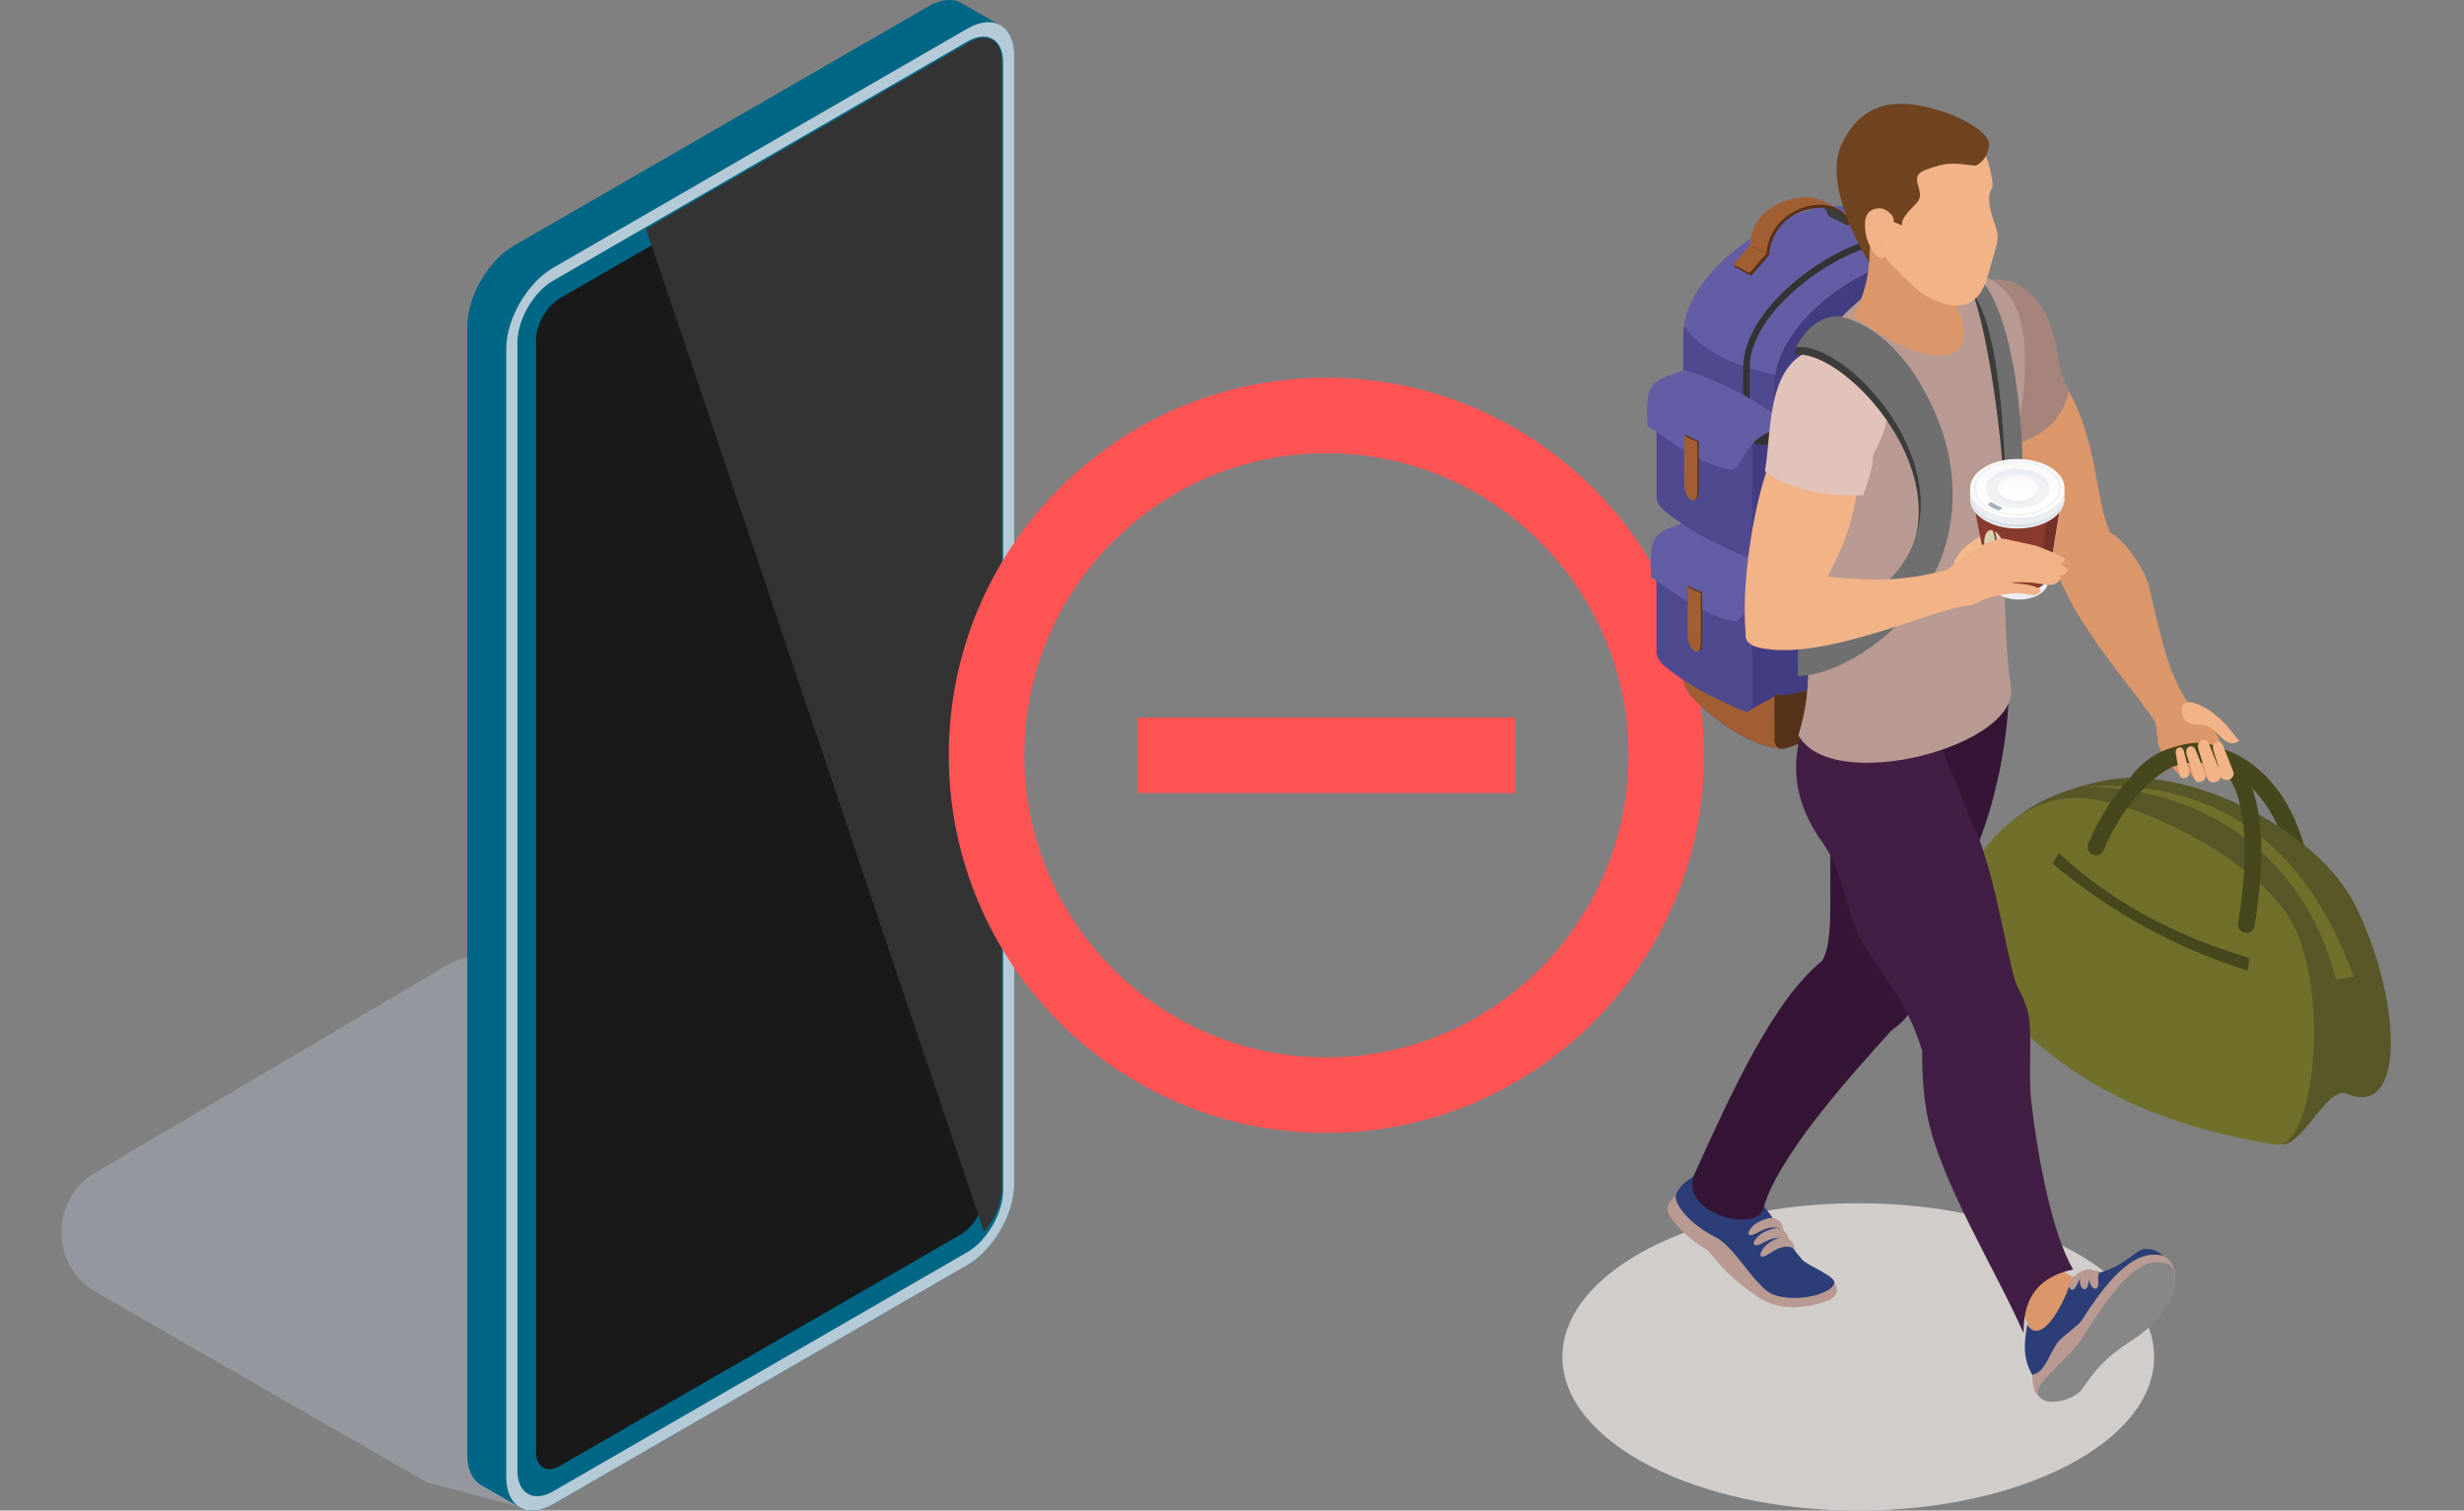 <svg width="261" height="160" viewBox="0 0 261 160" fill="none" xmlns="http://www.w3.org/2000/svg">
<rect x="0" y="0" width="261" height="160" fill="#808080" stroke="none"/>
<g clip-path="url(#clip0_69597_227563)">
<path d="M55.188 159.645L45.236 157.028L10.178 136.873C5.305 134.071 5.266 127.054 10.107 124.198L47.359 102.231C50.469 100.397 54.477 101.405 56.347 104.495L65.565 119.709L55.185 159.645H55.188Z" fill="#94989E"/>
<path d="M54.459 26.014L98.349 0.676C99.741 -0.128 100.994 -0.188 101.895 0.355C101.924 0.371 101.953 0.386 101.981 0.404C102.01 0.42 102.039 0.436 102.068 0.454C102.096 0.47 102.125 0.485 102.154 0.504C102.182 0.519 102.211 0.535 102.24 0.553C102.269 0.569 102.297 0.585 102.326 0.603C102.355 0.619 102.383 0.634 102.412 0.653C102.441 0.668 102.47 0.684 102.498 0.702C102.527 0.718 102.556 0.734 102.585 0.752C102.613 0.767 102.642 0.783 102.671 0.801C102.699 0.817 102.728 0.833 102.757 0.851C102.786 0.867 102.814 0.882 102.843 0.901C102.872 0.916 102.901 0.932 102.929 0.95C102.958 0.966 102.987 0.982 103.015 1C103.044 1.016 103.073 1.031 103.102 1.05C103.13 1.065 103.159 1.081 103.188 1.099C103.217 1.115 103.245 1.13 103.274 1.149C103.303 1.164 103.331 1.18 103.36 1.198C103.389 1.214 103.418 1.23 103.446 1.248C103.475 1.264 103.504 1.279 103.532 1.298C103.561 1.313 103.59 1.329 103.619 1.347C103.647 1.363 103.676 1.379 103.705 1.397C103.734 1.412 103.762 1.428 103.791 1.446C103.82 1.462 103.848 1.478 103.877 1.496C103.906 1.512 103.935 1.527 103.963 1.546C103.992 1.561 104.021 1.577 104.05 1.595C104.078 1.611 104.107 1.627 104.136 1.645C104.164 1.661 104.193 1.676 104.222 1.695C104.251 1.71 104.279 1.726 104.308 1.744C104.337 1.76 104.366 1.775 104.394 1.794C104.423 1.809 104.452 1.825 104.48 1.843C104.509 1.859 104.538 1.875 104.567 1.893C104.595 1.909 104.624 1.924 104.653 1.943C104.682 1.958 104.71 1.974 104.739 1.992C104.768 2.008 104.796 2.024 104.825 2.042C104.854 2.058 104.883 2.073 104.911 2.091C104.94 2.107 104.969 2.123 104.997 2.141C105.026 2.157 105.055 2.172 105.084 2.191C105.112 2.206 105.141 2.222 105.17 2.24C105.199 2.256 105.227 2.272 105.256 2.29C105.285 2.306 105.313 2.321 105.342 2.34C105.371 2.355 105.4 2.371 105.428 2.389C105.457 2.405 105.486 2.42 105.515 2.439C105.543 2.454 105.572 2.47 105.601 2.488C105.629 2.504 105.658 2.52 105.687 2.538C105.716 2.554 105.744 2.569 105.773 2.588C105.802 2.603 105.831 2.619 105.859 2.637C105.888 2.653 105.917 2.669 105.945 2.687C106.859 3.165 107.437 4.282 107.437 5.891V125.391C107.437 128.553 105.217 132.4 102.477 133.982L58.588 159.321C57.199 160.122 55.943 160.185 55.042 159.642C55.013 159.626 54.984 159.611 54.955 159.592C54.927 159.577 54.898 159.561 54.869 159.543C54.84 159.527 54.812 159.511 54.783 159.493C54.754 159.477 54.726 159.462 54.697 159.443C54.668 159.428 54.639 159.412 54.611 159.394C54.582 159.378 54.553 159.363 54.525 159.344C54.496 159.329 54.467 159.313 54.438 159.295C54.41 159.279 54.381 159.263 54.352 159.245C54.323 159.229 54.295 159.214 54.266 159.195C54.237 159.18 54.209 159.164 54.18 159.146C54.151 159.13 54.122 159.114 54.094 159.096C54.065 159.08 54.036 159.065 54.007 159.047C53.979 159.031 53.95 159.015 53.921 158.997C53.892 158.981 53.864 158.966 53.835 158.947C53.806 158.932 53.778 158.916 53.749 158.898C53.72 158.882 53.691 158.866 53.663 158.848C53.634 158.832 53.605 158.817 53.577 158.798C53.548 158.783 53.519 158.767 53.49 158.749C53.462 158.733 53.433 158.718 53.404 158.699C53.376 158.684 53.347 158.668 53.318 158.65C53.289 158.634 53.261 158.618 53.232 158.6C53.203 158.584 53.174 158.569 53.146 158.55C53.117 158.535 53.088 158.519 53.059 158.501C53.031 158.485 53.002 158.469 52.973 158.451C52.945 158.435 52.916 158.42 52.887 158.402C52.858 158.386 52.83 158.37 52.801 158.352C52.772 158.336 52.743 158.321 52.715 158.302C52.686 158.287 52.657 158.271 52.629 158.253C52.6 158.237 52.571 158.221 52.542 158.203C52.514 158.187 52.485 158.172 52.456 158.153C52.428 158.138 52.399 158.122 52.37 158.104C52.341 158.088 52.313 158.073 52.284 158.054C52.255 158.039 52.227 158.023 52.198 158.005C52.169 157.989 52.14 157.973 52.112 157.955C52.083 157.939 52.054 157.924 52.025 157.905C51.997 157.89 51.968 157.874 51.939 157.856C51.91 157.84 51.882 157.824 51.853 157.806C51.824 157.79 51.796 157.775 51.767 157.757C51.738 157.741 51.709 157.725 51.681 157.707C51.652 157.691 51.623 157.676 51.594 157.657C51.566 157.642 51.537 157.626 51.508 157.608C51.48 157.592 51.451 157.576 51.422 157.558C51.393 157.542 51.365 157.527 51.336 157.508C51.307 157.493 51.279 157.477 51.25 157.459C51.221 157.443 51.192 157.427 51.164 157.409C51.135 157.394 51.106 157.378 51.078 157.36C51.049 157.344 51.02 157.328 50.991 157.31C50.067 156.803 49.49 155.686 49.49 154.077V34.606C49.49 31.444 51.709 27.597 54.449 26.014H54.459Z" fill="#006685"/>
<path d="M58.589 159.323L102.478 133.985C105.218 132.403 107.438 128.556 107.438 125.394V5.891C107.438 2.729 105.215 1.447 102.476 3.026L58.586 28.365C55.847 29.947 53.624 33.794 53.624 36.956V156.456C53.624 159.619 55.847 160.901 58.586 159.321L58.589 159.323Z" fill="#B4CAD6"/>
<path d="M102.475 132.619C104.559 131.415 106.254 128.48 106.254 126.075V6.575C106.254 4.17 104.557 3.191 102.475 4.395L58.586 29.733C56.502 30.937 54.807 33.872 54.807 36.277V155.78C54.807 158.185 56.504 159.164 58.586 157.96L102.475 132.619Z" fill="#006685"/>
<path d="M102.476 132.163C104.341 131.087 105.86 128.457 105.86 126.303V6.803C105.86 4.648 104.341 3.771 102.476 4.849L58.586 30.188C56.722 31.264 55.202 33.893 55.202 36.048V155.548C55.202 157.702 56.722 158.579 58.586 157.501L102.476 132.163Z" fill="#006685"/>
<path d="M101.755 130.76C103.152 129.953 104.285 127.992 104.285 126.378V8.547C104.285 6.933 103.152 6.28 101.755 7.087L59.312 31.593C57.915 32.4 56.781 34.361 56.781 35.975V153.806C56.781 155.42 57.915 156.072 59.312 155.266L101.755 130.76Z" fill="#191919"/>
<path d="M74.682 25.599L86.229 18.932C87.271 18.332 88.227 17.112 88.713 15.77L89.794 12.777L71.266 23.474L72.418 25.33C72.862 26.043 73.731 26.148 74.679 25.599H74.682Z" fill="#006685"/>
<g style="mix-blend-mode:screen">
<path d="M102.719 4.46C104.584 3.384 106.104 4.259 106.104 6.414V125.913C106.104 127.441 105.338 129.206 104.229 130.491L68.437 24.252L102.719 4.46Z" fill="#333333"/>
</g>
</g>
<path d="M120.5 76V84H160.5V76H120.5ZM140.5 40C118.42 40 100.5 57.92 100.5 80C100.5 102.08 118.42 120 140.5 120C162.58 120 180.5 102.08 180.5 80C180.5 57.92 162.58 40 140.5 40ZM140.5 112C122.86 112 108.5 97.64 108.5 80C108.5 62.36 122.86 48 140.5 48C158.14 48 172.5 62.36 172.5 80C172.5 97.64 158.14 112 140.5 112Z" fill="#FF5354"/>
<g clip-path="url(#clip1_69597_227563)">
<path fill-rule="evenodd" clip-rule="evenodd" d="M196.838 127.445C179.527 127.445 165.5 134.74 165.5 143.723C165.5 152.705 179.54 160 196.838 160C214.136 160 228.176 152.705 228.176 143.723C228.176 134.74 214.136 127.445 196.838 127.445Z" fill="#D1CDCB"/>
<path fill-rule="evenodd" clip-rule="evenodd" d="M217.58 59.518C219.356 66.22 227.458 74.447 228.896 77.498C229.296 78.36 233.047 76.422 231.834 74.559C229.871 71.534 229.208 68.958 227.595 61.968C227.245 60.443 224.294 55.429 221.806 56.092C219.331 56.767 217.167 57.267 217.568 59.518H217.58Z" fill="#DB9669"/>
<path fill-rule="evenodd" clip-rule="evenodd" d="M231.16 74.172C232.36 74.284 233.585 75.797 233.998 76.535C235.161 77.623 236.136 81.536 236.249 81.786C236.424 82.236 235.536 82.136 235.661 82.574C235.373 82.712 234.911 81.649 234.198 82.799C233.685 82.649 233.473 81.224 232.773 82.824C232.385 82.336 232.247 82.261 231.972 81.849C231.322 81.949 231.51 82.561 231.222 82.236C230.034 81.686 228.471 79.236 228.559 78.348L228.284 76.222C228.509 73.659 229.734 73.384 231.147 74.172H231.16Z" fill="#DB9669"/>
<path fill-rule="evenodd" clip-rule="evenodd" d="M233.748 75.06C234.398 75.435 235.049 76.035 235.586 76.56C236.274 77.223 236.512 77.773 237.199 78.436C236.599 78.936 235.911 78.911 234.761 77.56C234.311 77.173 233.936 76.885 233.548 76.81C232.648 76.61 231.373 77.123 231.11 75.372C230.998 74.597 231.523 73.772 233.736 75.06H233.748Z" fill="#F2B387"/>
<path d="M243.336 91.664C243.411 91.664 243.487 91.664 243.562 91.639C244.087 91.514 244.412 90.989 244.287 90.464C242.361 82.261 236.872 78.698 232.259 78.848C227.932 78.961 224.569 82.199 223.694 87.1C223.594 87.625 223.956 88.138 224.481 88.225C225.019 88.313 225.519 87.963 225.619 87.438C226.332 83.437 228.908 80.886 232.321 80.786C236.135 80.661 240.723 83.774 242.399 90.901C242.499 91.351 242.899 91.651 243.349 91.651L243.336 91.664Z" fill="#47471D"/>
<path fill-rule="evenodd" clip-rule="evenodd" d="M248.577 115.833C246.501 114.957 243.713 121.784 241.537 121.172C229.834 117.846 217.356 106.98 211.855 96.328C209.116 91.014 211.217 85.175 222.782 82.699C231.485 80.836 245.338 87.738 249.402 95.752C254.316 105.442 255.028 118.571 248.564 115.845L248.577 115.833Z" fill="#575727"/>
<path fill-rule="evenodd" clip-rule="evenodd" d="M241.025 121.234C226.759 118.921 216.218 113.52 208.129 101.879C204.715 96.965 210.529 84.95 219.482 84.512C225.346 84.225 240.1 91.114 243.313 98.778C246.739 106.956 244.888 121.859 241.025 121.234Z" fill="#70702B"/>
<path fill-rule="evenodd" clip-rule="evenodd" d="M247.438 103.78C243.925 89.901 232.384 83.062 220.156 83.362C234.297 82.249 244.025 88.938 249.326 103.442C248.701 103.555 248.063 103.667 247.438 103.78Z" fill="#70702B"/>
<path d="M237.936 98.828C238.361 98.828 238.736 98.516 238.811 98.091C241.349 82.662 236.535 79.536 234.347 78.898C229.908 77.623 224.257 82.124 221.194 89.363C221.006 89.813 221.219 90.339 221.669 90.526C222.119 90.714 222.644 90.501 222.832 90.051C225.445 83.837 230.409 79.598 233.859 80.599C237.473 81.636 238.673 88.063 237.073 97.791C236.998 98.278 237.323 98.728 237.798 98.803C237.848 98.803 237.898 98.803 237.948 98.803L237.936 98.828Z" fill="#47471D"/>
<path fill-rule="evenodd" clip-rule="evenodd" d="M238.273 101.467C230.02 99.041 223.369 95.265 218.067 90.351C217.855 90.726 217.642 91.114 217.442 91.489C223.544 96.615 230.421 100.391 238.073 102.817C238.148 102.367 238.21 101.917 238.285 101.479L238.273 101.467Z" fill="#47471D"/>
<path fill-rule="evenodd" clip-rule="evenodd" d="M178.308 35.549C178.308 27.622 192.249 19.945 196.363 22.233L206.266 27.91L197.926 58.793V64.457L191.062 67.308L188.711 79.311C185.56 79.123 181.997 76.497 180.096 74.71C179.146 73.822 178.308 72.972 178.308 71.671V35.537V35.549Z" fill="#4F498F"/>
<path fill-rule="evenodd" clip-rule="evenodd" d="M189.862 73.484L188.725 79.311C185.574 79.123 182.023 76.497 180.11 74.709C179.159 73.822 178.322 72.971 178.322 71.671V67.933C181.698 70.496 186.549 73.922 189.237 73.584C189.437 73.559 189.65 73.522 189.862 73.484Z" fill="#A25E33"/>
<path fill-rule="evenodd" clip-rule="evenodd" d="M178.394 34.474C179.544 26.947 192.435 20.045 196.374 22.233L206.276 27.91C201.388 46.039 181.182 39.775 178.394 34.474Z" fill="#635DA5"/>
<path fill-rule="evenodd" clip-rule="evenodd" d="M187.986 40.888C187.986 31.11 207.604 22.071 207.604 30.811V68.458C207.604 69.333 207.203 70.096 206.478 70.596C201.714 73.884 196.363 76.935 189.236 79.236C188.936 79.336 188.649 79.361 188.386 79.211C188.123 79.048 187.973 78.786 187.973 78.473V40.888H187.986Z" fill="#56321A"/>
<path fill-rule="evenodd" clip-rule="evenodd" d="M187.986 40.888C187.986 31.11 207.604 22.071 207.604 30.811V66.933C207.466 67.082 207.316 67.233 207.166 67.37C200.602 73.134 194.037 76.91 187.986 75.935V40.888Z" fill="#423C82"/>
<path fill-rule="evenodd" clip-rule="evenodd" d="M207.616 64.782V66.92C206.716 71.271 195.238 78.323 187.999 75.922V73.522C188.449 73.609 188.861 73.634 189.236 73.584C194.15 72.959 202.115 68.158 207.616 64.782Z" fill="#56321A"/>
<path d="M184.91 53.829C185.097 53.829 185.247 53.679 185.26 53.491L185.335 38.925C185.347 36.112 187.398 32.873 190.961 30.023C194.75 26.997 199.326 25.209 201.852 25.771C202.039 25.809 202.227 25.697 202.264 25.509C202.302 25.321 202.189 25.134 202.002 25.096C199.238 24.484 194.525 26.297 190.536 29.485C186.81 32.461 184.66 35.899 184.647 38.925L184.572 53.491C184.572 53.679 184.722 53.841 184.91 53.841V53.829Z" fill="#333333"/>
<path fill-rule="evenodd" clip-rule="evenodd" d="M187.108 60.556L178.206 55.855L175.755 57.205L177.893 62.606V68.733L184.12 72.271L185.595 75.085L187.721 73.909C187.921 73.797 188.046 73.597 188.046 73.372V62.156C188.046 61.468 187.708 60.868 187.108 60.543V60.556Z" fill="#423C82"/>
<path fill-rule="evenodd" clip-rule="evenodd" d="M184.659 61.894C181.408 60.681 178.67 59.093 176.369 57.192C176.194 57.055 175.944 57.08 175.757 57.192C175.557 57.305 175.457 57.505 175.457 57.73V68.996C175.457 69.683 175.869 70.158 176.394 70.608C178.695 72.534 181.608 73.997 184.684 75.31C184.896 75.397 185.109 75.422 185.297 75.31C185.497 75.197 185.597 74.997 185.597 74.772V63.507C185.597 62.819 185.297 62.131 184.659 61.894Z" fill="#4F498F"/>
<path fill-rule="evenodd" clip-rule="evenodd" d="M188.91 61.218C189.135 62.506 187.135 63.844 185.884 62.744C185.672 61.956 185.584 61.468 185.372 60.681C186.185 60.643 186.997 60.618 187.81 60.581C188.223 60.818 188.498 60.981 188.91 61.218Z" fill="#333333"/>
<path fill-rule="evenodd" clip-rule="evenodd" d="M188.097 59.78C185.371 57.655 179.27 55.042 178.62 55.279C175.169 56.517 174.681 56.48 174.881 61.156C176.732 62.219 179.47 64.819 183.483 65.757C185.171 66.157 184.684 62.294 189.072 61.356C188.922 60.756 188.61 60.181 188.11 59.78H188.097Z" fill="#635DA5"/>
<path fill-rule="evenodd" clip-rule="evenodd" d="M180.297 62.731C179.834 62.544 179.347 62.381 178.934 62.069L178.784 62.156C178.784 63.894 178.871 65.707 178.934 67.445C178.984 68.808 180.259 69.733 180.297 68.108C180.334 66.432 180.297 64.532 180.297 62.744V62.731Z" fill="#56321A"/>
<path fill-rule="evenodd" clip-rule="evenodd" d="M180.157 62.806C179.695 62.619 179.207 62.456 178.794 62.144C178.794 63.931 178.732 65.719 178.794 67.507C178.844 68.87 180.12 69.796 180.157 68.17C180.195 66.495 180.157 64.594 180.157 62.806Z" fill="#A25E33"/>
<path fill-rule="evenodd" clip-rule="evenodd" d="M187.108 44.101L178.206 39.4L175.755 40.751L177.893 46.152V52.279L184.12 55.817L185.595 58.63L187.721 57.455C187.921 57.342 188.046 57.142 188.046 56.917V45.702C188.046 45.014 187.708 44.414 187.108 44.089V44.101Z" fill="#423C82"/>
<path fill-rule="evenodd" clip-rule="evenodd" d="M184.659 45.452C181.408 44.239 178.67 42.651 176.369 40.751C176.194 40.613 175.944 40.638 175.757 40.751C175.557 40.863 175.457 41.063 175.457 41.288V52.554C175.457 53.241 175.869 53.716 176.394 54.166C178.695 56.092 181.608 57.555 184.684 58.868C184.896 58.955 185.109 58.98 185.297 58.868C185.497 58.755 185.597 58.555 185.597 58.33V47.065C185.597 46.377 185.297 45.689 184.659 45.452Z" fill="#4F498F"/>
<path fill-rule="evenodd" clip-rule="evenodd" d="M188.548 45.189C188.773 46.477 186.772 47.815 185.522 46.715C185.31 45.927 185.222 45.439 185.01 44.651C185.822 44.614 186.635 44.589 187.448 44.551C187.86 44.789 188.135 44.952 188.548 45.189Z" fill="#333333"/>
<path fill-rule="evenodd" clip-rule="evenodd" d="M187.722 43.751C184.996 41.626 178.895 39.012 178.245 39.25C174.794 40.488 174.306 40.45 174.506 45.127C176.357 46.189 179.095 48.79 183.108 49.728C184.796 50.128 184.309 46.264 188.697 45.327C188.547 44.726 188.235 44.151 187.735 43.751H187.722Z" fill="#635DA5"/>
<path fill-rule="evenodd" clip-rule="evenodd" d="M179.932 46.702C179.469 46.514 178.981 46.352 178.569 46.039L178.419 46.127C178.419 47.865 178.506 49.678 178.569 51.416C178.619 52.779 179.894 53.704 179.932 52.078C179.969 50.403 179.932 48.502 179.932 46.715V46.702Z" fill="#56321A"/>
<path fill-rule="evenodd" clip-rule="evenodd" d="M179.785 46.777C179.322 46.589 178.835 46.427 178.422 46.114C178.422 47.902 178.36 49.69 178.422 51.478C178.472 52.841 179.748 53.766 179.785 52.141C179.823 50.465 179.785 48.565 179.785 46.777Z" fill="#A25E33"/>
<path fill-rule="evenodd" clip-rule="evenodd" d="M195.563 23.821L197.426 23.721L197.376 23.508L193.675 22.846L195.563 23.821Z" fill="#56321A"/>
<path fill-rule="evenodd" clip-rule="evenodd" d="M187.385 27.034L185.497 29.21L183.784 28.285L183.596 27.997L185.684 26.097L187.385 27.034Z" fill="#56321A"/>
<path fill-rule="evenodd" clip-rule="evenodd" d="M187.109 26.847L185.309 28.922L183.596 27.997L185.396 25.947L187.109 26.847Z" fill="#A25E33"/>
<path fill-rule="evenodd" clip-rule="evenodd" d="M195.512 23.608L197.375 23.509L195.575 22.533L193.624 22.633L195.512 23.608Z" fill="#A25E33"/>
<path fill-rule="evenodd" clip-rule="evenodd" d="M193.886 22.808C194.624 23.183 195.099 23.421 195.824 23.809C195.824 23.433 195.887 22.996 195.012 22.346C194.386 21.896 193.986 21.733 193.036 21.696C193.386 22.071 193.761 22.008 193.874 22.808H193.886Z" fill="#56321A"/>
<path fill-rule="evenodd" clip-rule="evenodd" d="M193.636 22.833C194.373 23.208 194.861 23.458 195.599 23.833C195.599 23.458 195.799 23.071 194.886 22.471C194.261 22.02 193.323 21.82 192.623 21.533C192.973 21.908 193.511 22.033 193.636 22.821V22.833Z" fill="#3C3C3B"/>
<path fill-rule="evenodd" clip-rule="evenodd" d="M185.684 26.134C186.247 26.434 186.822 26.734 187.384 27.034C187.847 22.233 192.811 21.27 195.187 22.496C194.574 22.158 193.949 21.833 193.336 21.495C191.723 20.345 185.834 21.808 185.684 26.122V26.134Z" fill="#56321A"/>
<path fill-rule="evenodd" clip-rule="evenodd" d="M185.398 25.947C185.961 26.247 186.536 26.547 187.098 26.847C187.561 22.046 193.025 20.758 194.9 22.308C194.363 21.846 193.362 21.395 192.537 21.083C190.587 20.345 185.548 21.62 185.385 25.947H185.398Z" fill="#A25E33"/>
<path fill-rule="evenodd" clip-rule="evenodd" d="M209.792 44.677C212.255 54.067 216.144 54.004 217.544 58.768C221.883 62.019 223.859 59.306 223.483 56.367C221.595 51.841 222.446 45.339 217.219 38.412C216.244 31.848 211.793 31.648 209.255 32.986C206.717 34.324 205.991 37.475 209.792 44.664V44.677Z" fill="#DB9669"/>
<path fill-rule="evenodd" clip-rule="evenodd" d="M211.142 47.752C214.355 46.827 218.043 46.052 219.156 41.438C218.043 39.288 218.118 38.225 217.856 36.874C216.331 29.06 211.329 28.747 208.291 30.36C201.752 33.811 208.829 43.414 211.129 47.74L211.142 47.752Z" fill="#A6847B"/>
<path fill-rule="evenodd" clip-rule="evenodd" d="M194.312 135.9C194.312 135.9 195.424 137.288 193.086 137.951C192.336 138.164 188.86 139.314 186.022 137.251C181.783 134.338 181.546 132.687 180.433 132.137C179.32 131.599 176.632 129.199 176.607 127.986C176.607 127.348 178.332 125.685 178.332 125.685C183.184 130.574 188.36 132.525 194.312 135.9Z" fill="#B89A92"/>
<path fill-rule="evenodd" clip-rule="evenodd" d="M186.861 127.773C188.686 130.099 189.449 131.812 190.937 133.462C191.5 134.05 194.463 135.2 194.313 135.888C194.013 137.313 188.924 138.239 187.048 136.651C185.273 135.15 183.535 131.937 181.672 131.012C178.696 129.536 177.308 127.311 177.508 126.648C177.896 125.348 179.509 124.373 180.522 124.21C179.897 125.585 180.334 127.061 181.672 127.811C183.372 128.761 186.061 128.249 186.861 127.786V127.773Z" fill="#2B3E78"/>
<path fill-rule="evenodd" clip-rule="evenodd" d="M186.235 130.524C188.261 129.411 188.948 130.474 188.948 130.474C188.923 130.324 188.898 130.199 188.873 130.074C188.811 129.711 188.623 129.424 188.323 129.224C188.023 129.024 187.685 128.961 187.323 129.036C187.023 129.111 186.673 129.224 186.285 129.424C185.16 129.999 184.597 131.424 186.223 130.536L186.235 130.524Z" fill="#B89A92"/>
<path fill-rule="evenodd" clip-rule="evenodd" d="M186.798 131.612C188.823 130.499 189.511 131.562 189.511 131.562C189.486 131.412 189.461 131.287 189.436 131.162C189.373 130.799 189.186 130.512 188.886 130.312C188.585 130.111 188.248 130.049 187.885 130.124C187.585 130.199 187.235 130.311 186.848 130.512C185.722 131.087 185.16 132.512 186.785 131.624L186.798 131.612Z" fill="#B89A92"/>
<path fill-rule="evenodd" clip-rule="evenodd" d="M187.486 132.75C189.374 131.412 190.174 132.387 190.174 132.387C190.124 132.237 190.086 132.112 190.049 131.987C189.949 131.637 189.736 131.374 189.411 131.199C189.086 131.037 188.748 131.012 188.398 131.124C188.098 131.224 187.773 131.387 187.411 131.624C186.36 132.325 185.96 133.812 187.473 132.737L187.486 132.75Z" fill="#B89A92"/>
<path fill-rule="evenodd" clip-rule="evenodd" d="M194.625 84.737C193.025 90.063 194.775 98.753 193.025 101.754C187.874 105.918 183.472 115.533 179.371 124.623C178.246 128.361 185.223 130.487 186.711 128.298C188.036 122.722 196.238 113.695 200.389 109.106C201.302 108.518 202.227 107.543 203.115 106.093C203.628 104.33 206.266 91.164 207.529 87.863C209.654 81.499 196.651 74.247 194.613 84.737H194.625Z" fill="#351536"/>
<path fill-rule="evenodd" clip-rule="evenodd" d="M220.356 135.413C218.481 135.288 216.468 132.975 216.993 130.199C214.93 131.974 214.117 132.212 212.067 133.975C213.555 136.876 214.03 138.801 215.518 141.702C218.894 141.677 219.231 139.301 220.356 135.413Z" fill="#DB9669"/>
<path fill-rule="evenodd" clip-rule="evenodd" d="M193.662 88.175C197.65 90.288 202.714 93.039 209.253 90.088C211.191 85.562 212.892 78.373 212.792 71.934C207.29 72.271 202.451 73.459 196.95 73.797C193.349 82.049 194.362 82.974 193.662 88.175Z" fill="#351536"/>
<path fill-rule="evenodd" clip-rule="evenodd" d="M221.107 134.563C221.307 134.663 222.27 134.763 222.47 134.775C224.858 134.175 226.271 132.412 227.071 132.3C227.709 132.2 228.934 132.5 229.397 133.4C230.36 135.238 229.084 138.801 227.246 139.527C226.109 139.964 224.596 140.739 223.745 141.315C221.07 143.09 219.844 145.666 218.056 146.091C216.056 146.553 215.443 146.091 215.018 145.153C214.18 143.328 214.518 141.69 214.743 140.277C215.343 141.452 216.894 141.54 218.907 136.988C219.157 136.413 219.332 134.875 221.12 134.588L221.107 134.563Z" fill="#2B3E78"/>
<path fill-rule="evenodd" clip-rule="evenodd" d="M229.121 133.025C229.121 133.025 230.734 133.5 230.358 136.151C230.196 137.288 229.271 139.376 225.632 141.677C221.981 143.978 220.918 146.278 220.131 147.116C219.343 147.954 216.617 148.841 215.705 147.629C215.217 146.978 215.279 145.616 215.279 145.616C216.592 145.353 216.98 143.603 217.943 142.202C218.355 141.614 220.156 140.402 220.481 139.889C223.094 135.8 225.97 132.199 229.121 133V133.025Z" fill="#B89A92"/>
<path fill-rule="evenodd" clip-rule="evenodd" d="M229.058 133.763C229.058 133.763 230.708 133.613 230.345 136.151C230.195 137.239 229.183 139.852 225.707 142.052C222.218 144.253 221.143 146.378 220.455 147.254C219.693 148.204 216.879 149.092 216.017 147.929C214.941 146.891 219.13 143.94 220.405 141.952C222.893 138.039 226.069 133 229.07 133.763H229.058Z" fill="#878787"/>
<path fill-rule="evenodd" clip-rule="evenodd" d="M220.046 136.001C220.471 134.913 221.221 134.625 221.646 134.538C221.459 134.5 221.296 134.475 221.221 134.438C219.921 134.65 219.421 135.501 219.146 136.201C219.246 136.688 219.683 136.888 220.034 136.001H220.046Z" fill="#B89A92"/>
<path fill-rule="evenodd" clip-rule="evenodd" d="M221.245 135.826C221.32 135.25 221.52 134.838 221.758 134.563C221.52 134.525 221.32 134.488 221.233 134.438C221.02 134.475 220.833 134.525 220.658 134.588C220.52 134.838 220.407 135.138 220.332 135.501C220.17 136.426 221.058 137.176 221.233 135.826H221.245Z" fill="#B89A92"/>
<path fill-rule="evenodd" clip-rule="evenodd" d="M222.258 135.688C222.233 135.263 222.283 134.925 222.383 134.638C222.108 134.613 221.733 134.563 221.47 134.513C221.37 134.8 221.308 135.138 221.32 135.55C221.345 136.488 222.37 137.051 222.27 135.688H222.258Z" fill="#B89A92"/>
<path fill-rule="evenodd" clip-rule="evenodd" d="M204.103 117.908C203.803 116.195 203.578 114.045 203.616 111.332C201.928 105.88 199.714 103.88 197.439 100.079C195.376 96.653 195.451 92.652 193.138 89.376C189.237 83.987 189.449 78.736 192.838 73.284C198.977 69.946 204.291 76.26 204.291 76.26C206.766 81.574 207.917 85.012 209.129 87.638C211.505 92.802 212.818 103.142 213.793 104.692C214.418 105.868 214.981 107.231 214.981 108.593C215.194 110.106 214.881 114.22 215.144 116.533C215.894 122.985 217.407 130.699 219.595 134.463C214.543 135.538 214.381 139.239 214.343 141.202C211.405 134.5 205.366 124.885 204.103 117.908Z" fill="#431E44"/>
<path fill-rule="evenodd" clip-rule="evenodd" d="M198.751 30.598C195.638 32.361 193.175 35.724 190.524 39.138C188.586 41.663 188.686 47.302 188.774 48.04C187.173 58.843 194.05 66.307 190.499 77.885C194.038 84.299 214.105 79.011 213.005 72.684C212.167 67.845 212.155 53.591 212.667 50.916C213.18 48.24 216.393 36.287 212.867 31.386C212.055 30.26 210.654 29.135 209.404 29.272C204.928 29.785 201.464 28.91 198.751 30.598Z" fill="#B89A92"/>
<path fill-rule="evenodd" clip-rule="evenodd" d="M187.472 48.928C185.759 53.329 184.396 61.919 184.921 67.182C188.109 66.707 191.06 69.358 191.448 66.782C194.099 58.08 196.062 59.205 197.174 48.602C200.463 42.838 197.087 39.925 194.274 39.425C191.46 38.912 188.935 40.938 187.484 48.928H187.472Z" fill="#F2B387"/>
<path fill-rule="evenodd" clip-rule="evenodd" d="M186.96 49.916C189.723 52.141 194.199 52.529 197.362 52.479C199 47.865 197.988 49.015 198.613 47.79C202.251 40.701 198.513 37.375 195.124 36.762C186.81 36.074 187.81 45.089 186.947 49.916H186.96Z" fill="#E1C3B9"/>
<path fill-rule="evenodd" clip-rule="evenodd" d="M197.837 24.934C197.837 24.934 198.75 29.235 196.286 33.423C205.076 40.188 210.965 38.387 206.589 31.273C204.514 29.898 204.376 29.76 206.101 24.209C206.389 22.458 197.824 24.921 197.824 24.921L197.837 24.934Z" fill="#DB9669"/>
<path fill-rule="evenodd" clip-rule="evenodd" d="M236.549 81.686L235.474 78.973C235.149 78.148 234.186 78.598 234.449 79.448L235.299 82.186C235.561 83.037 236.874 82.512 236.549 81.686Z" fill="#F2B387"/>
<path fill-rule="evenodd" clip-rule="evenodd" d="M235.208 81.836L234.008 78.835C233.645 77.923 232.57 78.423 232.87 79.36L233.82 82.399C234.108 83.337 235.571 82.761 235.208 81.849V81.836Z" fill="#F2B387"/>
<path fill-rule="evenodd" clip-rule="evenodd" d="M233.587 81.986L232.574 79.448C232.274 78.673 231.374 79.098 231.611 79.886L232.412 82.436C232.662 83.224 233.887 82.749 233.574 81.974L233.587 81.986Z" fill="#F2B387"/>
<path fill-rule="evenodd" clip-rule="evenodd" d="M231.885 81.761L231.322 79.548C231.147 78.873 230.36 79.123 230.472 79.811L230.86 82.024C230.985 82.711 232.06 82.436 231.885 81.761Z" fill="#F2B387"/>
<path fill-rule="evenodd" clip-rule="evenodd" d="M195.049 34.236C198.113 34.324 204.677 44.551 205.59 48.34C209.341 63.857 193.449 72.434 190.423 71.421C190.461 70.433 190.561 67.533 190.561 67.22C215.642 59.456 196.95 36.787 190.173 37.575C189.848 36.049 192.449 34.161 195.049 34.236Z" fill="#3C3C3B"/>
<path fill-rule="evenodd" clip-rule="evenodd" d="M207.677 26.822C214.767 34.749 214.217 50.853 213.704 58.855C213.679 59.318 212.341 61.394 212.341 61.294C213.229 53.791 210.778 33.061 208.09 29.21C208.002 27.935 205.939 24.871 207.677 26.822Z" fill="#3C3C3B"/>
<path fill-rule="evenodd" clip-rule="evenodd" d="M194.875 33.499C201.702 35.136 205.29 43.539 206.215 47.327C209.966 62.844 195.85 71.771 190.424 71.584C190.461 70.596 190.461 67.095 190.461 66.795C215.88 58.955 197.413 35.912 190.236 36.775C190.974 35.312 192.612 33.361 194.887 33.499H194.875Z" fill="#706F6F"/>
<path fill-rule="evenodd" clip-rule="evenodd" d="M208.49 28.497C214.754 31.761 215.442 56.205 212.803 61.218C212.341 57.292 213.078 36.562 208.902 30.885C208.815 29.61 206.752 26.547 208.49 28.497Z" fill="#706F6F"/>
<path fill-rule="evenodd" clip-rule="evenodd" d="M187.747 68.82C194.662 69.383 205.114 64.457 208.465 64.119C209.416 64.031 208.265 59.88 206.115 60.406C202.614 61.243 199.826 61.793 192.686 60.981C191.123 60.806 186.122 61.131 185.922 63.681C185.734 66.245 182.859 68.408 187.747 68.808V68.82Z" fill="#F2B387"/>
<path fill-rule="evenodd" clip-rule="evenodd" d="M208.852 60.806C209.714 60.481 209.952 59.08 210.252 58.255C210.602 57.317 212.203 57.317 212.465 55.929C212.715 54.604 208.802 57.417 208.264 57.83C207.839 58.155 206.664 59.605 207.014 60.231C207.626 61.331 208.114 60.918 208.852 60.806Z" fill="#F4BA8A"/>
<path fill-rule="evenodd" clip-rule="evenodd" d="M218.155 54.204H209.241L210.716 61.581C210.866 62.656 212.129 63.506 213.842 63.506C215.392 63.506 216.668 62.806 216.905 61.881C216.918 61.818 216.955 61.668 216.968 61.581L218.168 54.204H218.155Z" fill="#EAEEF3"/>
<path fill-rule="evenodd" clip-rule="evenodd" d="M218.155 54.204H209.24L210.528 60.681H210.553C210.553 60.681 210.553 60.781 210.553 60.831L210.591 61.043C210.866 62.006 212.216 62.731 213.829 62.731C215.342 62.731 216.617 62.094 217.005 61.231L218.143 54.204H218.155Z" fill="#76302A"/>
<path fill-rule="evenodd" clip-rule="evenodd" d="M209.366 54.829L210.528 60.681L210.553 60.831L210.591 61.043C210.866 62.006 212.216 62.731 213.829 62.731C214.68 62.731 215.455 62.531 216.042 62.206L216.768 54.842H209.366V54.829Z" fill="#883A2E"/>
<path fill-rule="evenodd" clip-rule="evenodd" d="M210.393 54.829L211.293 61.968C211.893 62.419 212.818 62.719 213.831 62.719C214.294 62.719 214.744 62.656 215.144 62.556L215.494 54.992L214.031 54.829H210.405H210.393Z" fill="#883A2E"/>
<path fill-rule="evenodd" clip-rule="evenodd" d="M213.691 49.765C211.44 49.765 209.54 50.691 208.902 51.953H208.69V52.629C208.69 52.704 208.677 52.791 208.677 52.866C208.677 54.579 210.915 55.98 213.678 55.98C216.442 55.98 218.68 54.592 218.68 52.866V51.953H218.455C217.829 50.678 215.916 49.765 213.666 49.765H213.691Z" fill="#EAEEF3"/>
<path fill-rule="evenodd" clip-rule="evenodd" d="M208.702 52.741V52.829C208.702 52.829 208.702 52.854 208.702 52.879C208.865 54.504 211.041 55.792 213.704 55.792C216.367 55.792 218.705 54.404 218.705 52.679C218.705 52.641 218.705 52.616 218.705 52.579C218.63 54.254 216.417 55.592 213.704 55.592C210.991 55.592 208.915 54.329 208.715 52.729L208.702 52.741Z" fill="#D4DAE1"/>
<path fill-rule="evenodd" clip-rule="evenodd" d="M213.692 48.615C210.929 48.615 208.691 50.003 208.691 51.728C208.691 53.454 210.929 54.842 213.692 54.842C216.455 54.842 218.693 53.454 218.693 51.728C218.693 50.003 216.455 48.615 213.692 48.615Z" fill="url(#paint0_linear_69597_227563)"/>
<path fill-rule="evenodd" clip-rule="evenodd" d="M213.692 48.827C211.116 48.827 209.028 50.128 209.028 51.728C209.028 53.329 211.116 54.629 213.692 54.629V54.441C211.279 54.441 209.316 53.229 209.316 51.728C209.316 50.228 211.266 49.015 213.692 49.015V48.827ZM213.692 54.617C216.267 54.617 218.355 53.316 218.355 51.716C218.355 50.115 216.267 48.815 213.692 48.815V49.002C216.105 49.002 218.068 50.215 218.068 51.716C218.068 53.216 216.117 54.429 213.692 54.429V54.617Z" fill="#F0F2F4"/>
<path fill-rule="evenodd" clip-rule="evenodd" d="M213.693 49.64C211.843 49.64 210.33 50.578 210.33 51.728C210.33 52.879 211.83 53.816 213.693 53.816C215.556 53.816 217.057 52.879 217.057 51.728C217.057 50.578 215.556 49.64 213.693 49.64Z" fill="#EAEEF3"/>
<path fill-rule="evenodd" clip-rule="evenodd" d="M213.69 50.166C211.977 50.166 210.564 50.953 210.352 51.991C210.564 53.016 211.977 53.816 213.69 53.816C215.403 53.816 216.816 53.029 217.028 51.991C216.816 50.966 215.403 50.166 213.69 50.166Z" fill="#F0F2F4"/>
<path fill-rule="evenodd" clip-rule="evenodd" d="M213.691 50.791C212.541 50.791 211.603 51.366 211.603 52.091C211.603 52.816 212.541 53.391 213.691 53.391C214.842 53.391 215.779 52.816 215.779 52.091C215.779 51.366 214.842 50.791 213.691 50.791Z" fill="#EAEEF3"/>
<path fill-rule="evenodd" clip-rule="evenodd" d="M213.691 50.428C212.541 50.428 211.603 51.003 211.603 51.728C211.603 52.453 212.541 53.029 213.691 53.029C214.842 53.029 215.779 52.453 215.779 51.728C215.779 51.003 214.842 50.428 213.691 50.428Z" fill="url(#paint1_linear_69597_227563)"/>
<path fill-rule="evenodd" clip-rule="evenodd" d="M211.944 53.654C211.581 53.516 211.269 53.366 211.044 53.191C210.794 53.004 210.406 53.416 210.694 53.554C210.994 53.704 211.294 53.866 211.594 54.016C211.881 54.166 212.244 53.754 211.944 53.654Z" fill="#D4DAE1"/>
<path fill-rule="evenodd" clip-rule="evenodd" d="M211.953 53.741C211.578 53.604 211.253 53.454 211.053 53.279C210.878 53.129 210.628 53.329 210.603 53.466C210.616 53.491 210.653 53.529 210.691 53.541C210.903 53.716 211.216 53.866 211.591 54.004C211.803 54.079 212.016 53.954 212.041 53.816C212.029 53.791 212.004 53.754 211.953 53.741Z" fill="#A2B1BD"/>
<path fill-rule="evenodd" clip-rule="evenodd" d="M210.19 57.692C210.102 56.705 210.49 56.029 211.053 56.154C211.165 56.405 211.24 56.642 211.278 56.855V57.63C211.265 57.705 211.253 57.792 211.228 57.88C211.203 57.968 211.19 58.03 211.165 58.105C211.053 58.518 210.94 58.905 211.24 59.755C210.715 59.468 210.265 58.605 210.19 57.692ZM211.278 59.218V58.543C211.24 58.73 211.228 58.943 211.278 59.218ZM211.278 56.855V56.942C211.315 57.167 211.315 57.392 211.278 57.63V56.855ZM211.278 56.242C211.378 56.517 211.453 56.755 211.478 56.992C211.528 57.33 211.49 57.655 211.415 58.017C211.403 58.093 211.378 58.18 211.353 58.255C211.328 58.355 211.303 58.455 211.278 58.555V59.23C211.303 59.405 211.365 59.605 211.453 59.855C212.028 59.993 212.428 59.318 212.341 58.318C212.266 57.405 211.803 56.542 211.278 56.255V56.242Z" fill="#DACFB0"/>
<path fill-rule="evenodd" clip-rule="evenodd" d="M206.715 63.932C205.815 63.794 204.177 61.481 205.34 60.956C206.24 60.306 209.741 57.83 210.016 57.705C210.479 57.492 210.791 57.38 211.279 57.217C211.967 56.992 212.254 57.017 212.967 57.217C213.567 57.355 215.293 57.693 215.818 57.855C216.73 58.255 217.993 58.63 218.743 59.18C218.693 59.38 218.506 59.731 218.268 59.806C218.568 60.006 219.156 60.218 219.043 60.456C218.706 61.093 217.943 60.956 217.943 60.956L218.318 61.106C218.081 61.844 217.493 61.944 217.093 61.956C216.693 61.956 215.418 61.706 215.017 61.694C214.042 61.669 211.779 61.606 214.08 61.844C215.08 61.931 216.468 62.294 216.093 62.694C215.43 63.394 214.78 62.819 213.767 62.831C212.879 62.831 210.929 63.106 210.079 63.544C208.228 64.507 207.978 64.144 206.74 63.944L206.715 63.932Z" fill="#F1B287"/>
<path fill-rule="evenodd" clip-rule="evenodd" d="M211.09 19.557C211.04 20.308 210.14 20.407 211.228 23.508C211.903 25.421 211.578 25.446 210.715 28.697C210.228 30.535 209.065 34.436 203.463 31.01C203.463 31.01 198.062 26.434 196.624 22.696C195.186 18.957 195.574 15.369 198.674 12.618C198.099 12.618 209.865 8.567 211.078 19.545L211.09 19.557Z" fill="#F2B387"/>
<path fill-rule="evenodd" clip-rule="evenodd" d="M210.677 15.494C210.54 16.519 210.04 17.144 209.302 17.544C207.189 17.382 206.564 16.982 203.901 18.02C202 18.77 204.038 20.183 203.125 21.383C202.763 21.858 201.275 23.046 201.488 23.871L200.1 23.321C198.512 20.908 198.187 23.771 197.987 27.809C197.987 27.809 192.823 19.72 195.136 15.144C196.649 12.143 199.362 9.38 206.651 12.13C207.914 12.605 210.89 14.093 210.702 15.506L210.677 15.494Z" fill="#704321"/>
<path fill-rule="evenodd" clip-rule="evenodd" d="M198.776 22.083C197.538 22.32 197.425 23.383 197.625 24.709C197.825 26.034 198.913 27.859 199.626 27.197C200.489 26.409 198.913 25.634 199.213 24.558C199.376 23.971 200.189 23.646 200.414 23.583C201.026 23.408 200.013 21.845 198.788 22.083H198.776Z" fill="#F1B287"/>
</g>
<defs>
<linearGradient id="paint0_linear_69597_227563" x1="213.692" y1="48.615" x2="213.692" y2="54.829" gradientUnits="userSpaceOnUse">
<stop stop-color="#F9F9FB"/>
<stop offset="1" stop-color="white"/>
</linearGradient>
<linearGradient id="paint1_linear_69597_227563" x1="213.691" y1="50.428" x2="213.691" y2="53.016" gradientUnits="userSpaceOnUse">
<stop stop-color="#F9F9FB"/>
<stop offset="1" stop-color="white"/>
</linearGradient>
<clipPath id="clip0_69597_227563">
<rect width="101.082" height="160" fill="white" transform="matrix(-1 0 0 1 107.582 0)"/>
</clipPath>
<clipPath id="clip1_69597_227563">
<rect width="89" height="149" fill="white" transform="matrix(-1 0 0 1 254.5 11)"/>
</clipPath>
</defs>
</svg>
